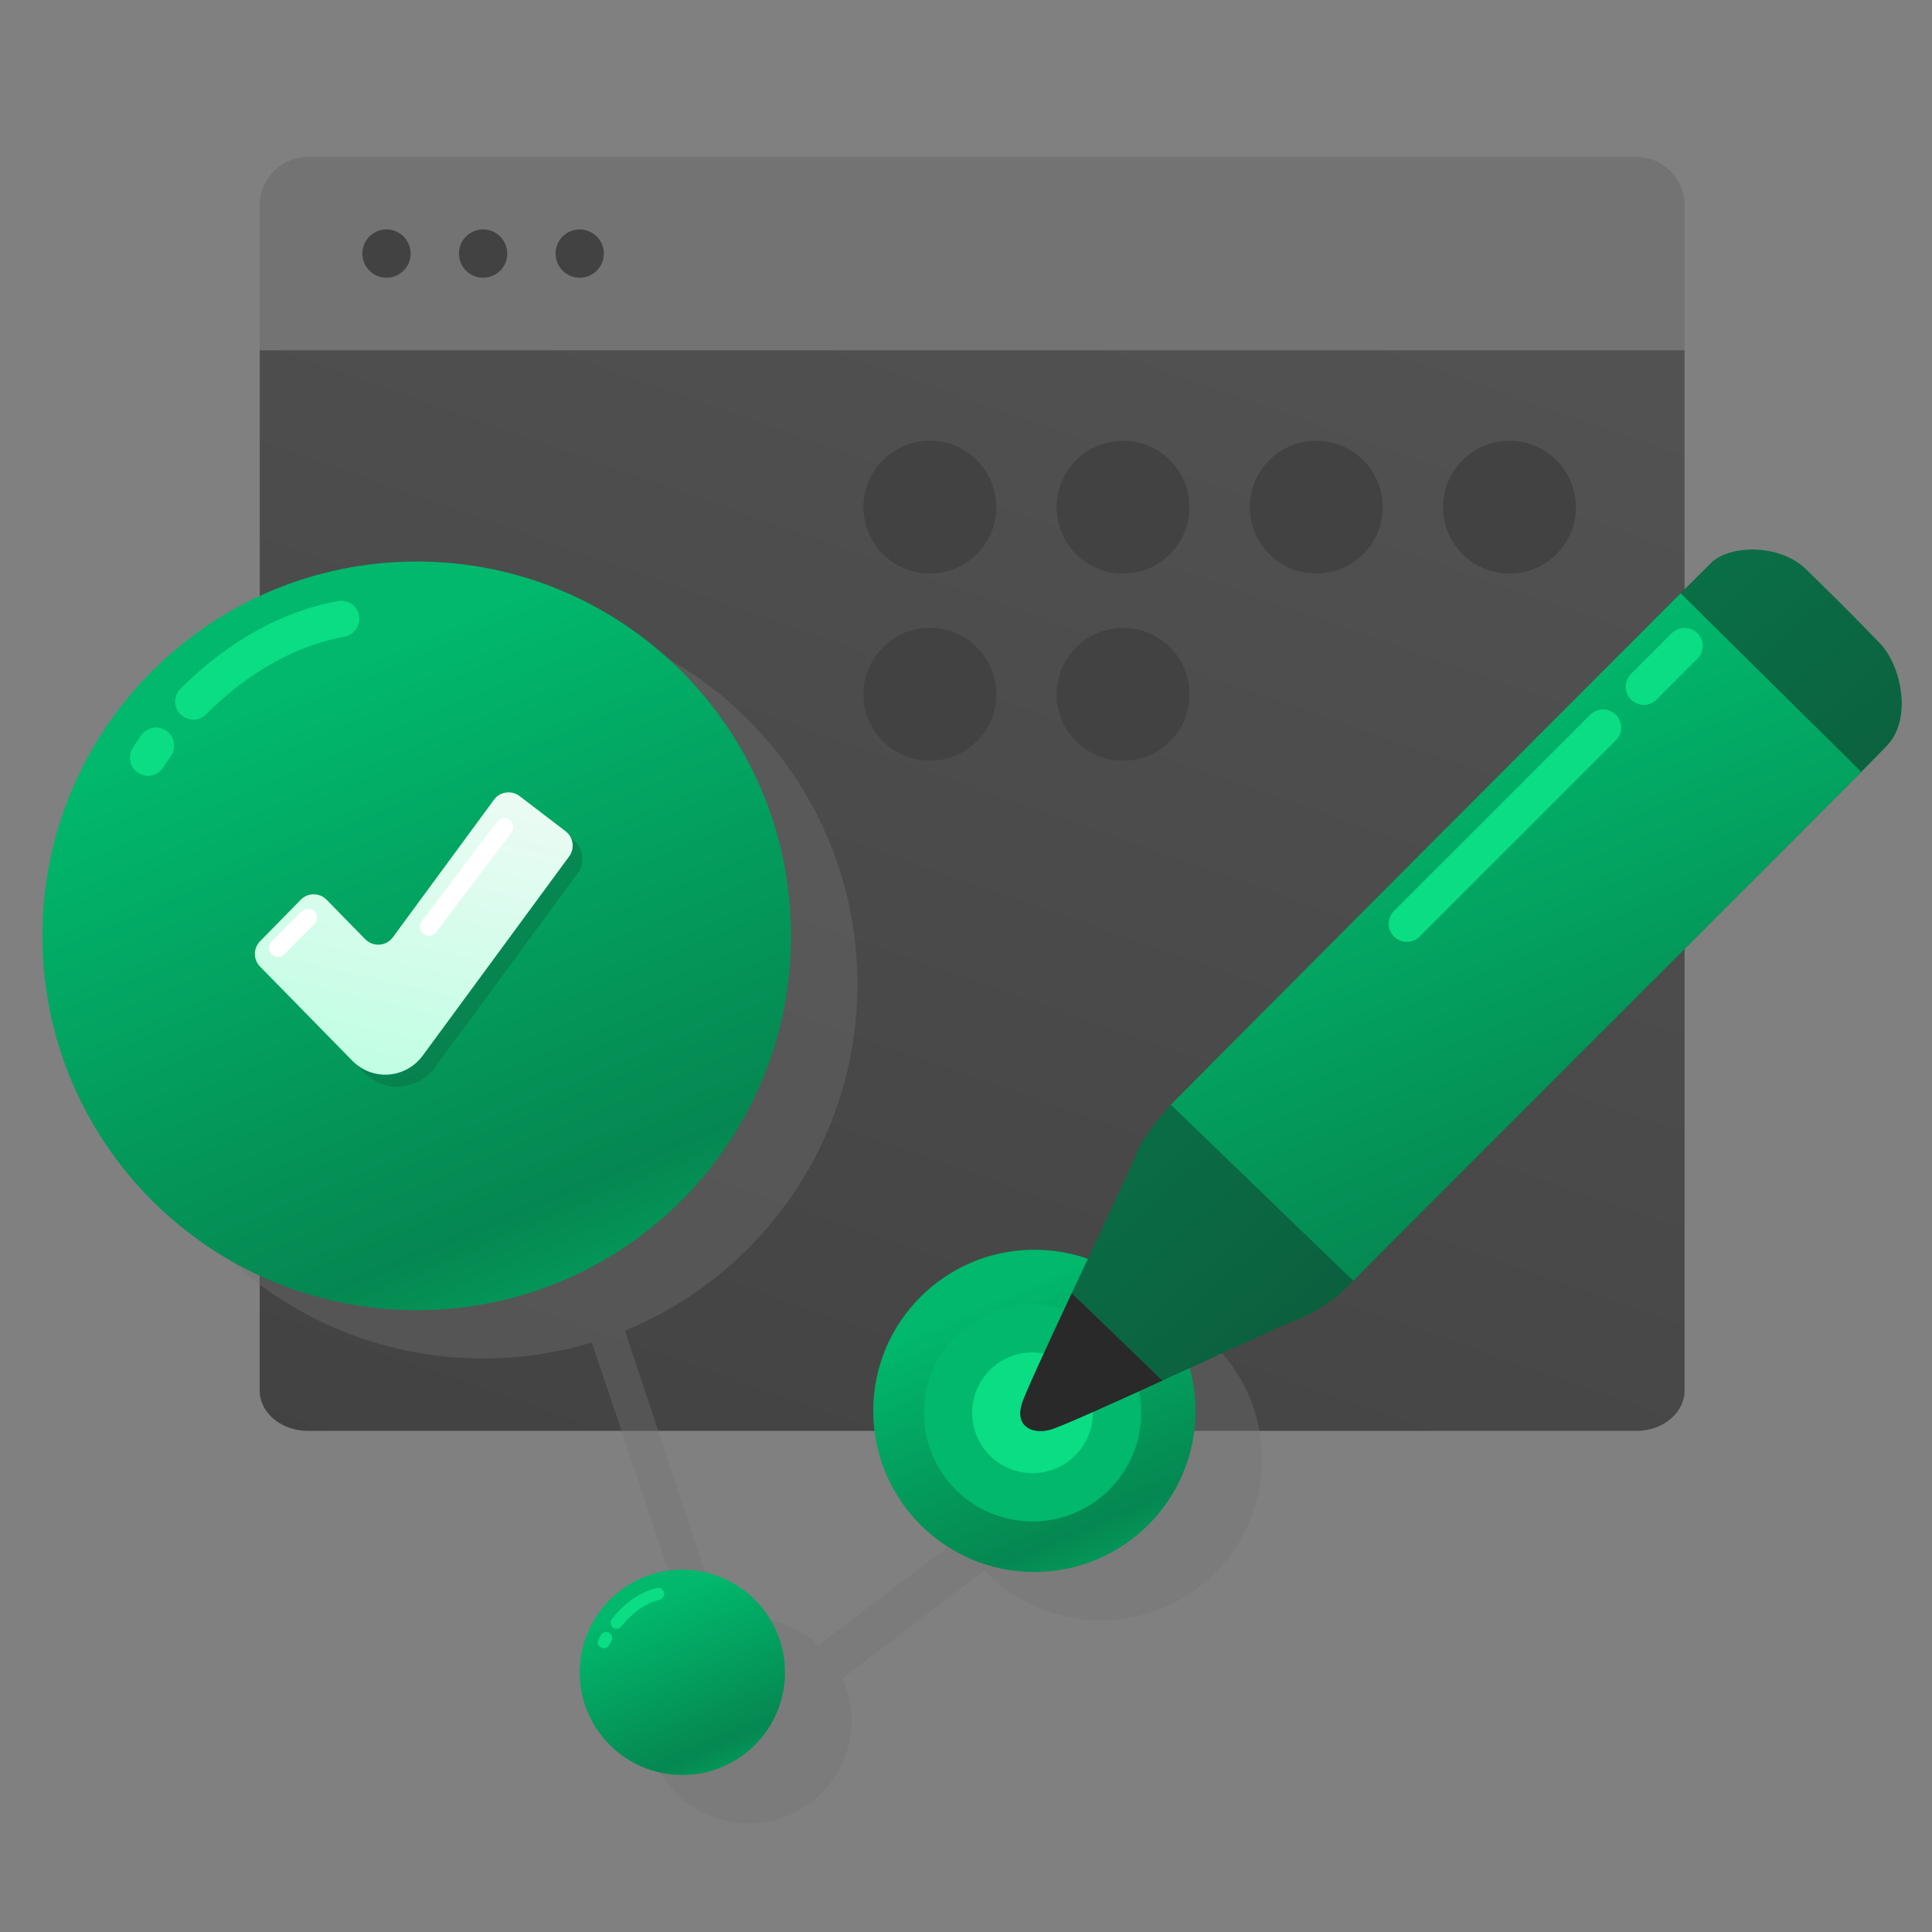 <svg width="320" height="320" viewBox="0 0 320 320" fill="none" xmlns="http://www.w3.org/2000/svg">
<rect x="0" y="0" width="320" height="320" fill="#808080" stroke="none"/>
<path d="M43.017 58H279.017V230.339C279.017 232.105 278.174 233.8 276.673 235.049C275.173 236.298 273.138 237 271.017 237H51.017C48.895 237 46.86 236.298 45.36 235.049C43.859 233.8 43.017 232.105 43.017 230.339V58Z" fill="url(#paint0_linear_286_1398)"/>
<path d="M43.017 58H279.017V34C279.017 31.878 278.174 29.843 276.673 28.343C275.173 26.843 273.138 26 271.017 26H51.017C48.895 26 46.86 26.843 45.36 28.343C43.859 29.843 43.017 31.878 43.017 34V58Z" fill="#737373"/>
<path d="M92.017 42C92.017 41.209 92.251 40.435 92.691 39.778C93.13 39.12 93.755 38.607 94.486 38.304C95.217 38.002 96.021 37.922 96.797 38.077C97.573 38.231 98.286 38.612 98.845 39.172C99.404 39.731 99.785 40.444 99.94 41.22C100.094 41.996 100.015 42.8 99.712 43.531C99.409 44.262 98.897 44.886 98.239 45.326C97.581 45.765 96.808 46 96.017 46C94.956 46 93.938 45.579 93.188 44.828C92.438 44.078 92.017 43.061 92.017 42ZM76.017 42C76.017 41.209 76.251 40.435 76.691 39.778C77.13 39.12 77.755 38.607 78.486 38.304C79.217 38.002 80.021 37.922 80.797 38.077C81.573 38.231 82.286 38.612 82.845 39.172C83.404 39.731 83.785 40.444 83.94 41.22C84.094 41.996 84.015 42.8 83.712 43.531C83.409 44.262 82.897 44.886 82.239 45.326C81.581 45.765 80.808 46 80.017 46C78.956 46 77.938 45.579 77.188 44.828C76.438 44.078 76.017 43.061 76.017 42ZM60.017 42C60.017 41.209 60.251 40.435 60.691 39.778C61.13 39.12 61.755 38.607 62.486 38.304C63.217 38.002 64.021 37.922 64.797 38.077C65.573 38.231 66.286 38.612 66.845 39.172C67.404 39.731 67.785 40.444 67.94 41.22C68.094 41.996 68.015 42.8 67.712 43.531C67.409 44.262 66.897 44.886 66.239 45.326C65.581 45.765 64.808 46 64.017 46C62.956 46 61.938 45.579 61.188 44.828C60.438 44.078 60.017 43.061 60.017 42Z" fill="#424242"/>
<path opacity="0.37" d="M182.327 268.38C197.067 268.38 209.017 256.43 209.017 241.69C209.017 226.95 197.067 215 182.327 215C167.586 215 155.637 226.95 155.637 241.69C155.637 246.414 156.864 250.851 159.017 254.7L135.538 272.5C132.509 269.706 128.462 268 124.017 268C122.459 268 120.95 268.21 119.517 268.602L103.517 220.401C126.106 211.142 142.017 188.934 142.017 163.01C142.017 128.768 114.258 101.01 80.017 101.01C45.775 101.01 18.017 128.768 18.017 163.01C18.017 197.251 45.775 225.01 80.017 225.01C86.277 225.01 92.32 224.082 98.017 222.356L114.37 271C109.928 274.067 107.017 279.193 107.017 285C107.017 294.389 114.628 302 124.017 302C133.405 302 141.017 294.389 141.017 285C141.017 282.505 140.479 280.135 139.513 278L163.017 260.115C167.877 265.207 174.731 268.38 182.327 268.38Z" fill="#737373"/>
<path d="M165.017 84C165.017 90.075 160.092 95 154.017 95C147.941 95 143.017 90.075 143.017 84C143.017 77.925 147.941 73 154.017 73C160.092 73 165.017 77.925 165.017 84Z" fill="#424242"/>
<path d="M165.017 115C165.017 121.075 160.092 126 154.017 126C147.941 126 143.017 121.075 143.017 115C143.017 108.925 147.941 104 154.017 104C160.092 104 165.017 108.925 165.017 115Z" fill="#424242"/>
<path d="M197.017 84C197.017 90.075 192.092 95 186.017 95C179.941 95 175.017 90.075 175.017 84C175.017 77.925 179.941 73 186.017 73C192.092 73 197.017 77.925 197.017 84Z" fill="#424242"/>
<path d="M197.017 115C197.017 121.075 192.092 126 186.017 126C179.941 126 175.017 121.075 175.017 115C175.017 108.925 179.941 104 186.017 104C192.092 104 197.017 108.925 197.017 115Z" fill="#424242"/>
<path d="M229.017 84C229.017 90.075 224.092 95 218.017 95C211.941 95 207.017 90.075 207.017 84C207.017 77.925 211.941 73 218.017 73C224.092 73 229.017 77.925 229.017 84Z" fill="#424242"/>
<path d="M261.017 84C261.017 90.075 256.092 95 250.017 95C243.941 95 239.017 90.075 239.017 84C239.017 77.925 243.941 73 250.017 73C256.092 73 261.017 77.925 261.017 84Z" fill="#424242"/>
<path d="M69.017 217.007C103.258 217.007 131.017 189.248 131.017 155.007C131.017 120.765 103.258 93.007 69.017 93.007C34.775 93.007 7.017 120.765 7.017 155.007C7.017 189.248 34.775 217.007 69.017 217.007Z" fill="url(#paint1_linear_286_1398)"/>
<path d="M113.017 293.997C122.405 293.997 130.017 286.386 130.017 276.997C130.017 267.608 122.405 259.997 113.017 259.997C103.628 259.997 96.017 267.608 96.017 276.997C96.017 286.386 103.628 293.997 113.017 293.997Z" fill="url(#paint2_linear_286_1398)"/>
<path opacity="0.5" d="M45.76 162.802L60.35 177.688C61.937 179.306 64.134 180.142 66.371 179.98C68.609 179.818 70.668 178.673 72.014 176.843L95.692 144.632C96.983 142.876 96.63 140.409 94.898 139.085L88.866 134.475C87.088 133.116 84.54 133.48 83.215 135.283L67.764 156.298C66.303 158.285 63.411 158.49 61.685 156.729L56.809 151.755C55.24 150.155 52.663 150.155 51.095 151.756L45.759 157.203C44.236 158.758 44.236 161.247 45.76 162.802Z" fill="#0A7147"/>
<path d="M43.074 160.102L58.35 175.688C59.937 177.306 62.134 178.142 64.371 177.98C66.609 177.818 68.668 176.673 70.014 174.843L94.273 141.842C95.241 140.524 94.976 138.674 93.677 137.681L86.057 131.856C84.723 130.837 82.812 131.11 81.818 132.463L65.067 155.246C63.972 156.736 61.802 156.889 60.508 155.569L54.094 149.026C52.918 147.826 50.985 147.826 49.809 149.027L43.074 155.903C41.931 157.069 41.931 158.936 43.074 160.102Z" fill="url(#paint3_linear_286_1398)"/>
<path d="M83.517 137L71.041 153.5" stroke="white" stroke-width="3" stroke-linecap="round"/>
<path d="M51.017 152L46.017 157" stroke="white" stroke-width="3" stroke-linecap="round"/>
<path d="M171.327 260.377C186.067 260.377 198.017 248.428 198.017 233.687C198.017 218.947 186.067 206.997 171.327 206.997C156.586 206.997 144.637 218.947 144.637 233.687C144.637 248.428 156.586 260.377 171.327 260.377Z" fill="url(#paint4_linear_286_1398)"/>
<path d="M171.017 252C180.958 252 189.017 243.941 189.017 234C189.017 224.059 180.958 216 171.017 216C161.075 216 153.017 224.059 153.017 234C153.017 243.941 161.075 252 171.017 252Z" fill="#01B86C"/>
<path d="M171.017 244C176.539 244 181.017 239.523 181.017 234C181.017 228.477 176.539 224 171.017 224C165.494 224 161.017 228.477 161.017 234C161.017 239.523 165.494 244 171.017 244Z" fill="#0ADD84"/>
<path d="M169.306 232.36C170.528 228.633 187.825 192.547 188.333 190.828C188.841 189.109 192.207 184.78 193.933 182.971C195.659 181.162 280.527 96.037 283.471 93.171C286.415 90.305 294.671 89.947 299.14 94.293C303.609 98.639 308.086 103.119 311.451 106.64C314.816 110.161 316.824 118.94 312.57 123.477C308.316 128.014 227.121 208.955 224.152 212.153C221.366 215.152 217.916 217.459 214.079 218.888C210.347 220.324 176.873 236.126 173.787 236.848C170.701 237.57 168.083 236.087 169.306 232.36Z" fill="url(#paint5_linear_286_1398)"/>
<path d="M169.306 232.36C168.083 236.087 170.701 237.57 173.787 236.848C175.265 236.502 183.707 232.7 192.517 228.673L177.517 214.201C173.531 222.735 169.847 230.712 169.306 232.36Z" fill="#292929"/>
<path d="M224.152 212.153C226.78 209.323 290.666 145.612 308.282 127.843L278.361 98.267C259.476 117.153 195.43 181.402 193.933 182.971L224.152 212.153Z" fill="url(#paint6_linear_286_1398)"/>
<path d="M24.517 125.5C24.877 124.916 25.321 124.242 25.845 123.5M56.517 102.5C45.999 104.457 37.688 110.502 32.017 116.199" stroke="#0ADD84" stroke-width="6" stroke-linecap="round"/>
<path d="M100.017 272C100.118 271.797 100.243 271.563 100.39 271.304M109.017 264C106.059 264.681 103.721 266.783 102.126 268.765" stroke="#0ADD84" stroke-width="2" stroke-linecap="round"/>
<path d="M279.017 107L272.267 113.75M233.017 153L265.517 120.5" stroke="#0ADD84" stroke-width="6" stroke-linecap="round"/>
<defs>
<linearGradient id="paint0_linear_286_1398" x1="74.5" y1="252" x2="154.326" y2="23.955" gradientUnits="userSpaceOnUse">
<stop stop-color="#424242"/>
<stop offset="1" stop-color="#525252"/>
</linearGradient>
<linearGradient id="paint1_linear_286_1398" x1="102.017" y1="243" x2="47.463" y2="114.735" gradientUnits="userSpaceOnUse">
<stop stop-color="#01B86C"/>
<stop offset="0.323" stop-color="#058751"/>
<stop offset="1" stop-color="#01B86C"/>
</linearGradient>
<linearGradient id="paint2_linear_286_1398" x1="122.065" y1="301.124" x2="107.107" y2="265.955" gradientUnits="userSpaceOnUse">
<stop stop-color="#01B86C"/>
<stop offset="0.323" stop-color="#058751"/>
<stop offset="1" stop-color="#01B86C"/>
</linearGradient>
<linearGradient id="paint3_linear_286_1398" x1="54.561" y1="193.051" x2="73.696" y2="111.93" gradientUnits="userSpaceOnUse">
<stop stop-color="#B2FFDD"/>
<stop offset="1" stop-color="#FAFAFA"/>
</linearGradient>
<linearGradient id="paint4_linear_286_1398" x1="185.533" y1="271.567" x2="162.048" y2="216.351" gradientUnits="userSpaceOnUse">
<stop stop-color="#01B86C"/>
<stop offset="0.323" stop-color="#058751"/>
<stop offset="1" stop-color="#01B86C"/>
</linearGradient>
<linearGradient id="paint5_linear_286_1398" x1="255.517" y1="203.5" x2="207.517" y2="150" gradientUnits="userSpaceOnUse">
<stop stop-color="#0B5C3C"/>
<stop offset="1" stop-color="#0A7147"/>
</linearGradient>
<linearGradient id="paint6_linear_286_1398" x1="281.539" y1="236.026" x2="231.576" y2="118.077" gradientUnits="userSpaceOnUse">
<stop stop-color="#01B86C"/>
<stop offset="0.323" stop-color="#058751"/>
<stop offset="1" stop-color="#01B86C"/>
</linearGradient>
</defs>
</svg>
